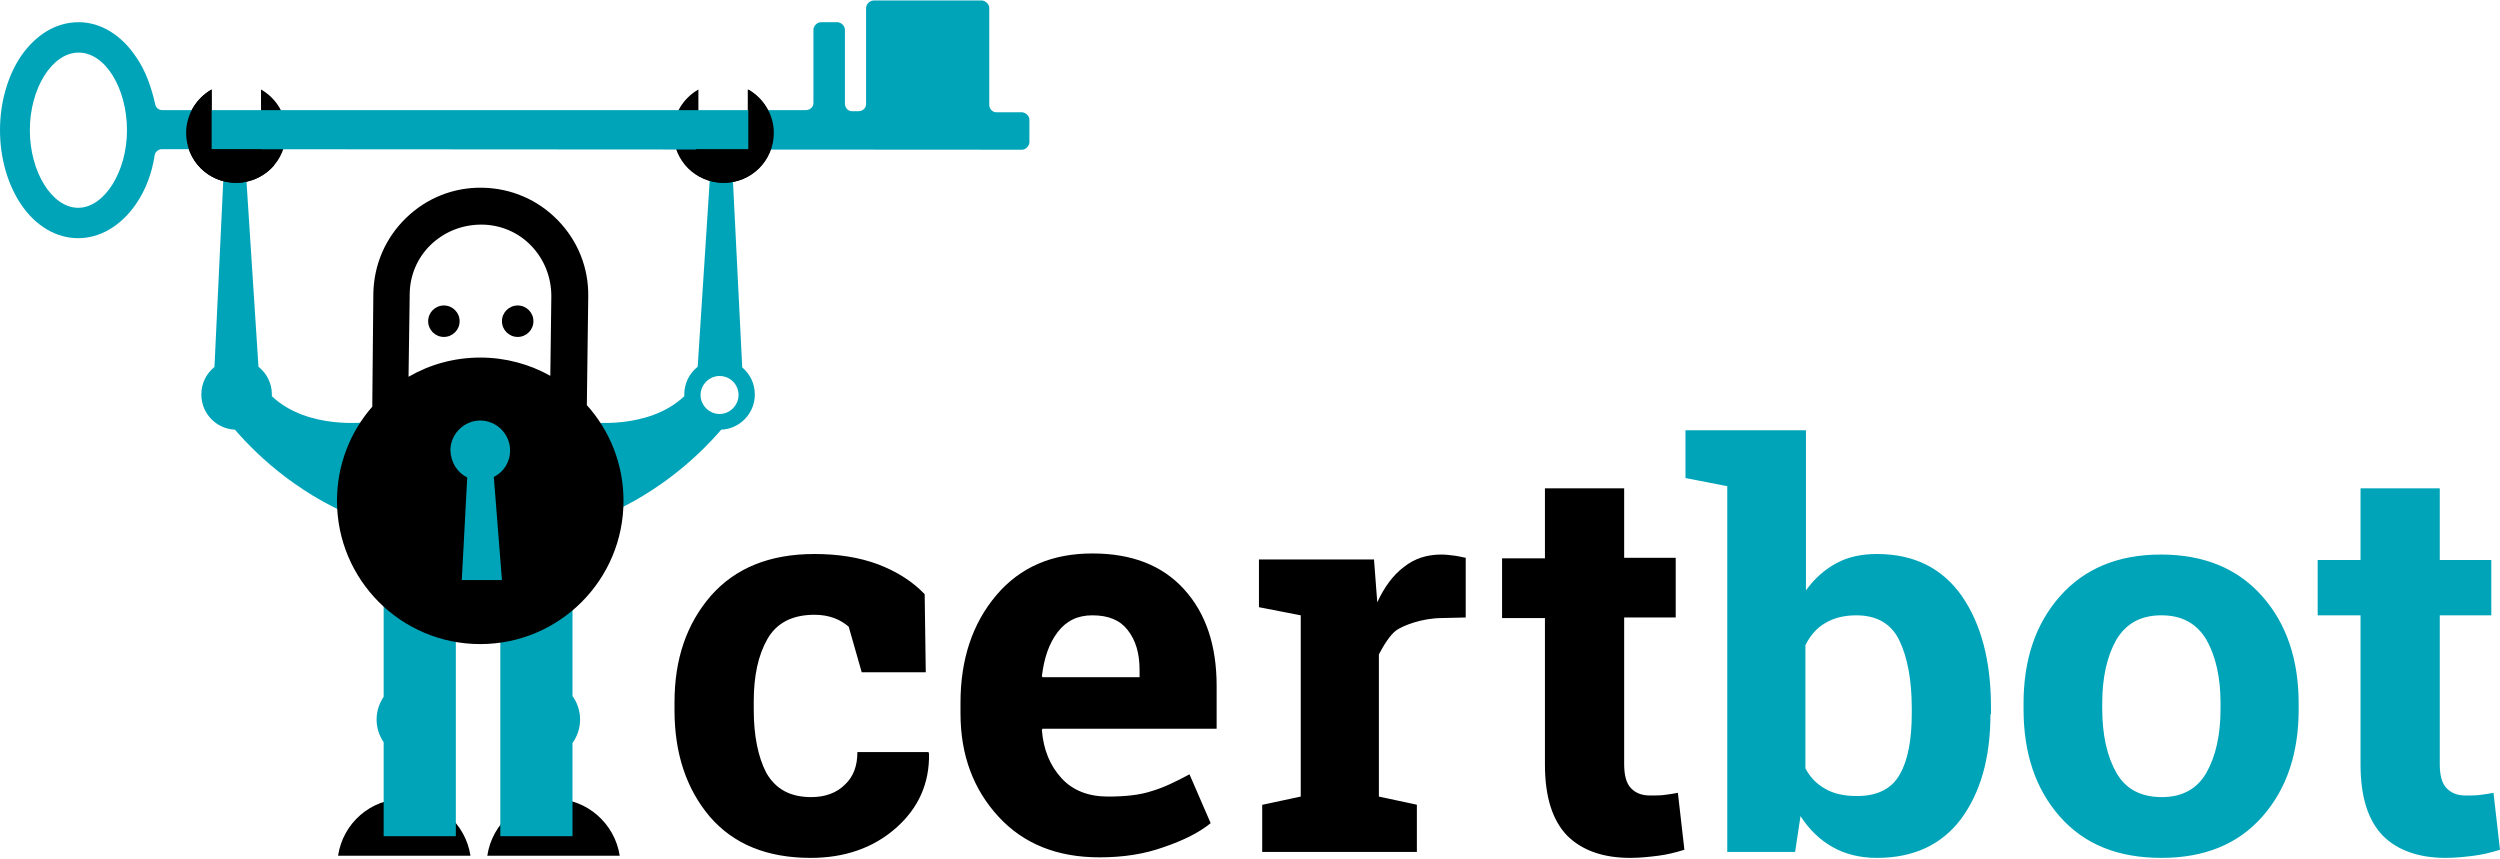 <?xml version="1.0" encoding="UTF-8"?>
<svg width="512px" height="176px" viewBox="0 0 512 176" version="1.1" xmlns="http://www.w3.org/2000/svg" xmlns:xlink="http://www.w3.org/1999/xlink" preserveAspectRatio="xMidYMid">
	<g>
		<path d="M126.917,175.25 C125.917,168.694 120.249,163.581 113.358,163.581 C106.468,163.581 100.8,168.583 99.799,175.25 L101.355,175.25 L126.917,175.25 Z" fill="#000000"></path>
		<path d="M96.354,175.25 C95.354,168.694 89.686,163.581 82.795,163.581 C75.904,163.581 70.237,168.583 69.236,175.25 L94.797,175.25 L96.354,175.25 Z" fill="#000000"></path>
		<path d="M78.573,152.009 L78.573,171.25 L93.354,171.25 L93.354,122.795 L78.573,122.795 L78.573,142.704 C77.663,144.038 77.128,145.642 77.128,147.356 C77.128,149.071 77.663,150.675 78.573,152.009 Z M85.463,142.243 C82.685,142.243 80.351,144.466 80.351,147.356 C80.351,150.245 82.574,152.467 85.463,152.467 C88.353,152.467 90.575,150.245 90.575,147.356 C90.575,144.466 88.241,142.243 85.463,142.243 Z" fill="#00a4b8"></path>
		<path d="M117.247,142.545 L117.247,122.795 L102.466,122.795 L102.466,171.25 L117.247,171.25 L117.247,152.168 C118.225,150.803 118.803,149.139 118.803,147.356 C118.803,145.574 118.225,143.91 117.247,142.545 Z M110.468,142.243 C107.69,142.243 105.356,144.466 105.356,147.356 C105.356,150.245 107.579,152.467 110.468,152.467 C113.358,152.467 115.58,150.245 115.58,147.356 C115.58,144.466 113.247,142.243 110.468,142.243 Z" fill="#00a4b8"></path>
		<path d="M142.885,75.111 L145.587,33.331 L149.921,33.331 L152.007,75.243 C153.587,76.566 154.589,78.555 154.589,80.786 C154.589,84.673 151.546,87.826 147.703,88.002 C142.645,93.868 133.786,102 120.582,106.903 L120.582,86.454 L120.582,86.454 C120.582,86.454 132.805,88.112 140.149,81.138 C140.144,81.021 140.141,80.904 140.141,80.786 C140.141,78.48 141.212,76.432 142.885,75.111 Z M147.365,77.007 C145.253,77.007 143.475,78.785 143.475,80.897 C143.475,83.008 145.253,84.786 147.365,84.786 C149.476,84.786 151.254,83.008 151.254,80.897 C151.254,78.785 149.588,77.007 147.365,77.007 Z" fill="#00a4b8"></path>
		<path d="M52.935,75.111 L50.233,33.331 L45.898,33.331 L43.922,75.154 C42.279,76.476 41.231,78.504 41.231,80.786 C41.231,84.673 44.275,87.827 48.118,88.002 C53.176,93.868 62.035,102 75.239,106.903 L75.239,86.454 C75.239,86.454 63.015,88.112 55.671,81.138 C55.676,81.021 55.679,80.904 55.679,80.786 C55.679,78.48 54.608,76.432 52.935,75.111 Z M48.455,77.007 C46.344,77.007 44.566,78.785 44.566,80.897 C44.566,83.008 46.344,84.786 48.455,84.786 C50.567,84.786 52.344,83.008 52.344,80.897 C52.344,78.785 50.567,77.007 48.455,77.007 Z" fill="#00a4b8"></path>
		<path d="M53.455,18.328 L53.455,30.554 L43.343,30.554 L43.343,18.328 C40.23,20.106 38.119,23.441 38.119,27.219 C38.119,32.887 42.676,37.443 48.344,37.443 C54.012,37.443 58.568,32.887 58.568,27.219 C58.679,23.441 56.568,20.106 53.455,18.328 Z" fill="#000000"></path>
		<path d="M143.031,18.328 L143.031,30.554 L153.144,30.554 L153.144,18.328 C156.256,20.106 158.368,23.441 158.368,27.219 C158.368,32.887 153.812,37.443 148.144,37.443 C142.476,37.443 137.919,32.887 137.919,27.219 C137.807,23.441 139.919,20.106 143.031,18.328 Z" fill="#000000"></path>
		<path d="M76.242,83.284 L76.461,60.115 C76.572,54.224 78.906,48.779 83.129,44.667 C87.352,40.555 92.909,38.332 98.798,38.444 C104.689,38.555 110.134,40.888 114.246,45.111 C118.358,49.334 120.581,54.891 120.47,60.782 L120.186,82.968 C124.854,88.163 127.694,95.034 127.694,102.569 C127.694,118.773 114.558,131.909 98.354,131.909 C82.15,131.909 69.015,118.773 69.015,102.569 C69.015,95.187 71.741,88.441 76.242,83.284 Z M112.704,76.972 L112.913,60.67 C112.913,56.781 111.468,53.113 108.801,50.335 C106.134,47.557 102.466,46.001 98.576,46.001 C94.686,46.001 91.019,47.445 88.241,50.112 C85.462,52.78 83.906,56.447 83.906,60.337 L83.668,77.164 C87.987,74.662 93.003,73.229 98.354,73.229 C103.567,73.229 108.462,74.589 112.704,76.972 Z M90.908,69.005 C92.688,69.005 94.131,67.563 94.131,65.783 C94.131,64.003 92.688,62.56 90.908,62.56 C89.129,62.56 87.686,64.003 87.686,65.783 C87.686,67.563 89.129,69.005 90.908,69.005 Z M106.022,69.005 C107.802,69.005 109.245,67.563 109.245,65.783 C109.245,64.003 107.802,62.56 106.022,62.56 C104.243,62.56 102.8,64.003 102.8,65.783 C102.8,67.563 104.243,69.005 106.022,69.005 Z" fill="#000000"></path>
		<path d="M95.687,97.79 L94.575,118.794 L102.8,118.794 L101.133,97.679 C103.133,96.678 104.466,94.678 104.466,92.233 C104.466,88.899 101.688,86.121 98.354,86.121 C95.02,86.121 92.242,88.899 92.242,92.233 C92.353,94.789 93.687,96.789 95.687,97.79 Z" fill="#00a4b8"></path>
		<path d="M27.784,11.548 C24.783,7.104 20.559,4.547 16.115,4.547 C11.558,4.547 7.446,6.991 4.334,11.437 C1.556,15.55 0,20.995 0,26.663 C0,32.33 1.556,37.777 4.334,41.889 C7.335,46.333 11.558,48.779 16.003,48.779 C20.449,48.779 24.672,46.334 27.784,41.889 C29.785,38.999 31.118,35.554 31.674,31.775 C31.785,31.108 32.452,30.553 33.119,30.553 L209.267,30.664 C210.045,30.664 210.712,29.997 210.824,29.219 L210.824,24.551 C210.824,23.773 210.157,23.106 209.379,22.996 L204.045,22.996 C203.267,22.996 202.6,22.329 202.6,21.44 L202.6,1.657 C202.6,0.879 201.933,0.212 201.155,0.101 L178.928,0.101 C178.15,0.101 177.483,0.768 177.372,1.546 L177.372,21.328 C177.372,22.106 176.705,22.773 175.816,22.773 L174.482,22.773 C173.704,22.773 173.038,22.106 173.038,21.218 L173.038,6.104 C173.038,5.326 172.371,4.659 171.593,4.548 L168.148,4.548 C167.37,4.548 166.703,5.215 166.592,5.993 L166.592,21.107 C166.592,21.885 165.925,22.551 165.036,22.551 L33.23,22.551 C32.452,22.551 31.896,21.996 31.785,21.329 C31.006,17.883 29.785,14.327 27.784,11.548 Z M16.003,42.555 C10.669,42.555 6.112,35.22 6.112,26.663 C6.112,18.106 10.669,10.77 16.115,10.77 C21.56,10.77 26.006,18.106 26.006,26.663 C26.006,35.221 21.338,42.555 16.003,42.555 Z" fill="#00a4b8"></path>
		<path d="M55.79,33.331 C55.012,32.219 54.234,31.664 53.456,30.553 L53.456,30.553 L43.343,30.553 L43.343,18.327 C40.23,20.105 38.119,23.44 38.119,27.218 C38.119,32.886 42.676,37.442 48.344,37.442 C51.455,37.442 54.234,35.997 56.123,33.886 C56.123,33.665 55.901,33.554 55.79,33.331 Z" fill="#000000"></path>
		<path d="M140.808,33.331 C141.586,32.219 141.808,31.664 142.586,30.553 L143.142,30.553 L153.254,30.553 L153.254,18.327 C156.367,20.105 158.478,23.44 158.478,27.218 C158.478,32.886 153.922,37.442 148.254,37.442 C145.142,37.442 142.364,35.997 140.475,33.886 C140.475,33.665 140.586,33.554 140.808,33.331 Z" fill="#000000"></path>
		<path d="M166.147,163.249 C169.037,163.249 171.371,162.36 173.038,160.692 C174.815,159.025 175.593,156.803 175.593,154.024 L190.152,154.024 L190.263,154.357 C190.374,160.358 188.152,165.471 183.483,169.582 C178.816,173.694 172.925,175.695 166.035,175.695 C157.145,175.695 150.254,172.917 145.364,167.248 C140.586,161.581 138.14,154.357 138.14,145.466 L138.14,143.799 C138.14,135.019 140.586,127.796 145.586,122.017 C150.587,116.349 157.589,113.459 166.813,113.459 C171.592,113.459 175.926,114.126 179.816,115.57 C183.595,117.015 186.817,119.015 189.373,121.683 L189.596,137.686 L176.482,137.686 L173.815,128.351 C173.037,127.685 172.037,127.017 170.815,126.573 C169.592,126.129 168.258,125.906 166.814,125.906 C162.257,125.906 159.035,127.573 157.146,130.907 C155.256,134.241 154.367,138.464 154.367,143.688 L154.367,145.354 C154.367,150.689 155.256,155.024 156.923,158.246 C158.812,161.582 161.813,163.249 166.147,163.249 Z M225.16,175.584 C216.492,175.584 209.601,172.807 204.49,167.249 C199.377,161.692 196.71,154.691 196.71,146.133 L196.71,143.911 C196.71,135.02 199.155,127.685 204.045,121.906 C208.935,116.128 215.493,113.349 223.716,113.349 C231.829,113.349 238.052,115.793 242.498,120.684 C246.943,125.574 249.166,132.131 249.166,140.466 L249.166,149.245 L213.491,149.245 L213.38,149.578 C213.714,153.579 215.048,156.803 217.382,159.358 C219.716,161.915 222.938,163.137 226.939,163.137 C230.495,163.137 233.495,162.804 235.83,162.026 C238.164,161.359 240.719,160.136 243.609,158.581 L247.944,168.583 C245.498,170.584 242.276,172.139 238.386,173.473 C234.384,174.917 230.049,175.584 225.16,175.584 Z M223.716,126.018 C220.715,126.018 218.381,127.129 216.603,129.463 C214.824,131.797 213.824,134.797 213.379,138.465 L213.491,138.688 L233.384,138.688 L233.384,137.243 C233.384,133.798 232.606,131.131 230.94,129.019 C229.384,127.018 227.049,126.018 223.716,126.018 Z M258.612,164.804 L266.391,163.137 L266.391,126.018 L257.834,124.352 L257.834,114.572 L281.395,114.572 L282.062,123.351 C283.507,120.24 285.285,117.794 287.507,116.128 C289.73,114.349 292.287,113.571 295.176,113.571 C296.065,113.571 296.954,113.682 297.843,113.794 C298.731,113.905 299.51,114.127 300.177,114.238 L300.177,126.462 L295.397,126.574 C291.174,126.574 287.396,128.13 286.062,129.019 C284.618,130.019 283.284,132.353 282.395,134.02 L282.395,163.137 L290.174,164.804 L290.174,174.473 L258.501,174.473 L258.501,164.804 L258.612,164.804 Z M332.628,100.012 L332.628,114.238 L343.186,114.238 L343.186,126.462 L332.628,126.462 L332.628,156.469 C332.628,158.803 333.072,160.469 334.073,161.471 C335.073,162.47 336.295,162.916 337.963,162.916 C339.074,162.916 340.073,162.916 340.851,162.804 C341.63,162.693 342.63,162.582 343.63,162.36 L344.964,174.029 C343.186,174.584 341.408,175.029 339.629,175.251 C337.851,175.474 335.962,175.695 333.851,175.695 C328.293,175.695 323.96,174.14 320.959,171.139 C317.958,168.027 316.403,163.249 316.403,156.581 L316.403,126.574 L307.623,126.574 L307.623,114.35 L316.403,114.35 L316.403,100.013 L332.628,100.013 L332.628,100.012 Z" fill="#000000"></path>
		<path d="M407.644,146.245 C407.644,155.136 405.644,162.249 401.643,167.694 C397.642,173.029 391.863,175.695 384.417,175.695 C380.86,175.695 377.859,174.917 375.304,173.473 C372.747,172.028 370.524,169.917 368.746,167.139 L367.635,174.474 L353.743,174.474 L353.743,99.569 L345.186,97.902 L345.186,88.123 L369.857,88.123 L369.857,120.907 C371.636,118.462 373.636,116.684 376.081,115.35 C378.526,114.016 381.304,113.461 384.416,113.461 C391.973,113.461 397.752,116.35 401.754,122.018 C405.754,127.798 407.754,135.355 407.754,144.912 L407.754,146.246 L407.644,146.246 L407.644,146.245 Z M391.529,145.022 C391.529,139.244 390.641,134.576 388.973,131.131 C387.306,127.686 384.305,126.019 380.193,126.019 C377.637,126.019 375.526,126.574 373.859,127.575 C372.081,128.575 370.747,130.131 369.747,132.131 L369.747,157.358 C370.747,159.248 372.081,160.581 373.859,161.582 C375.637,162.582 377.748,163.027 380.305,163.027 C384.417,163.027 387.418,161.582 389.084,158.582 C390.751,155.692 391.529,151.469 391.529,146.135 L391.529,145.022 Z M414.423,144.022 C414.423,135.131 416.868,127.796 421.869,122.128 C426.87,116.461 433.76,113.57 442.54,113.57 C451.431,113.57 458.321,116.46 463.322,122.128 C468.324,127.796 470.768,135.131 470.768,144.133 L470.768,145.244 C470.768,154.247 468.323,161.581 463.322,167.249 C458.321,172.917 451.431,175.695 442.652,175.695 C433.76,175.695 426.87,172.918 421.869,167.249 C416.868,161.582 414.423,154.247 414.423,145.244 L414.423,144.022 Z M430.538,145.133 C430.538,150.579 431.538,154.913 433.427,158.247 C435.317,161.581 438.428,163.249 442.763,163.249 C446.875,163.249 449.987,161.582 451.876,158.247 C453.766,154.913 454.766,150.579 454.766,145.133 L454.766,144.022 C454.766,138.688 453.766,134.352 451.876,131.018 C449.876,127.685 446.875,126.017 442.652,126.017 C438.428,126.017 435.428,127.685 433.428,131.018 C431.539,134.352 430.538,138.688 430.538,144.022 L430.538,145.133 L430.538,145.133 Z M499.664,100.012 L499.664,114.682 L510.222,114.682 L510.222,126.018 L499.664,126.018 L499.664,156.469 C499.664,158.803 500.109,160.469 501.109,161.471 C502.109,162.47 503.332,162.916 504.998,162.916 C506.109,162.916 507.11,162.916 507.888,162.804 C508.666,162.693 509.666,162.582 510.666,162.36 L512,174.029 C510.222,174.584 508.444,175.029 506.666,175.251 C504.887,175.474 502.998,175.695 500.887,175.695 C495.33,175.695 490.995,174.14 487.995,171.139 C484.995,168.027 483.438,163.249 483.438,156.581 L483.438,126.019 L474.659,126.019 L474.659,114.683 L483.438,114.683 L483.438,100.013 L499.664,100.013 L499.664,100.012 Z" fill="#00a4b8"></path>
	</g>
</svg>
